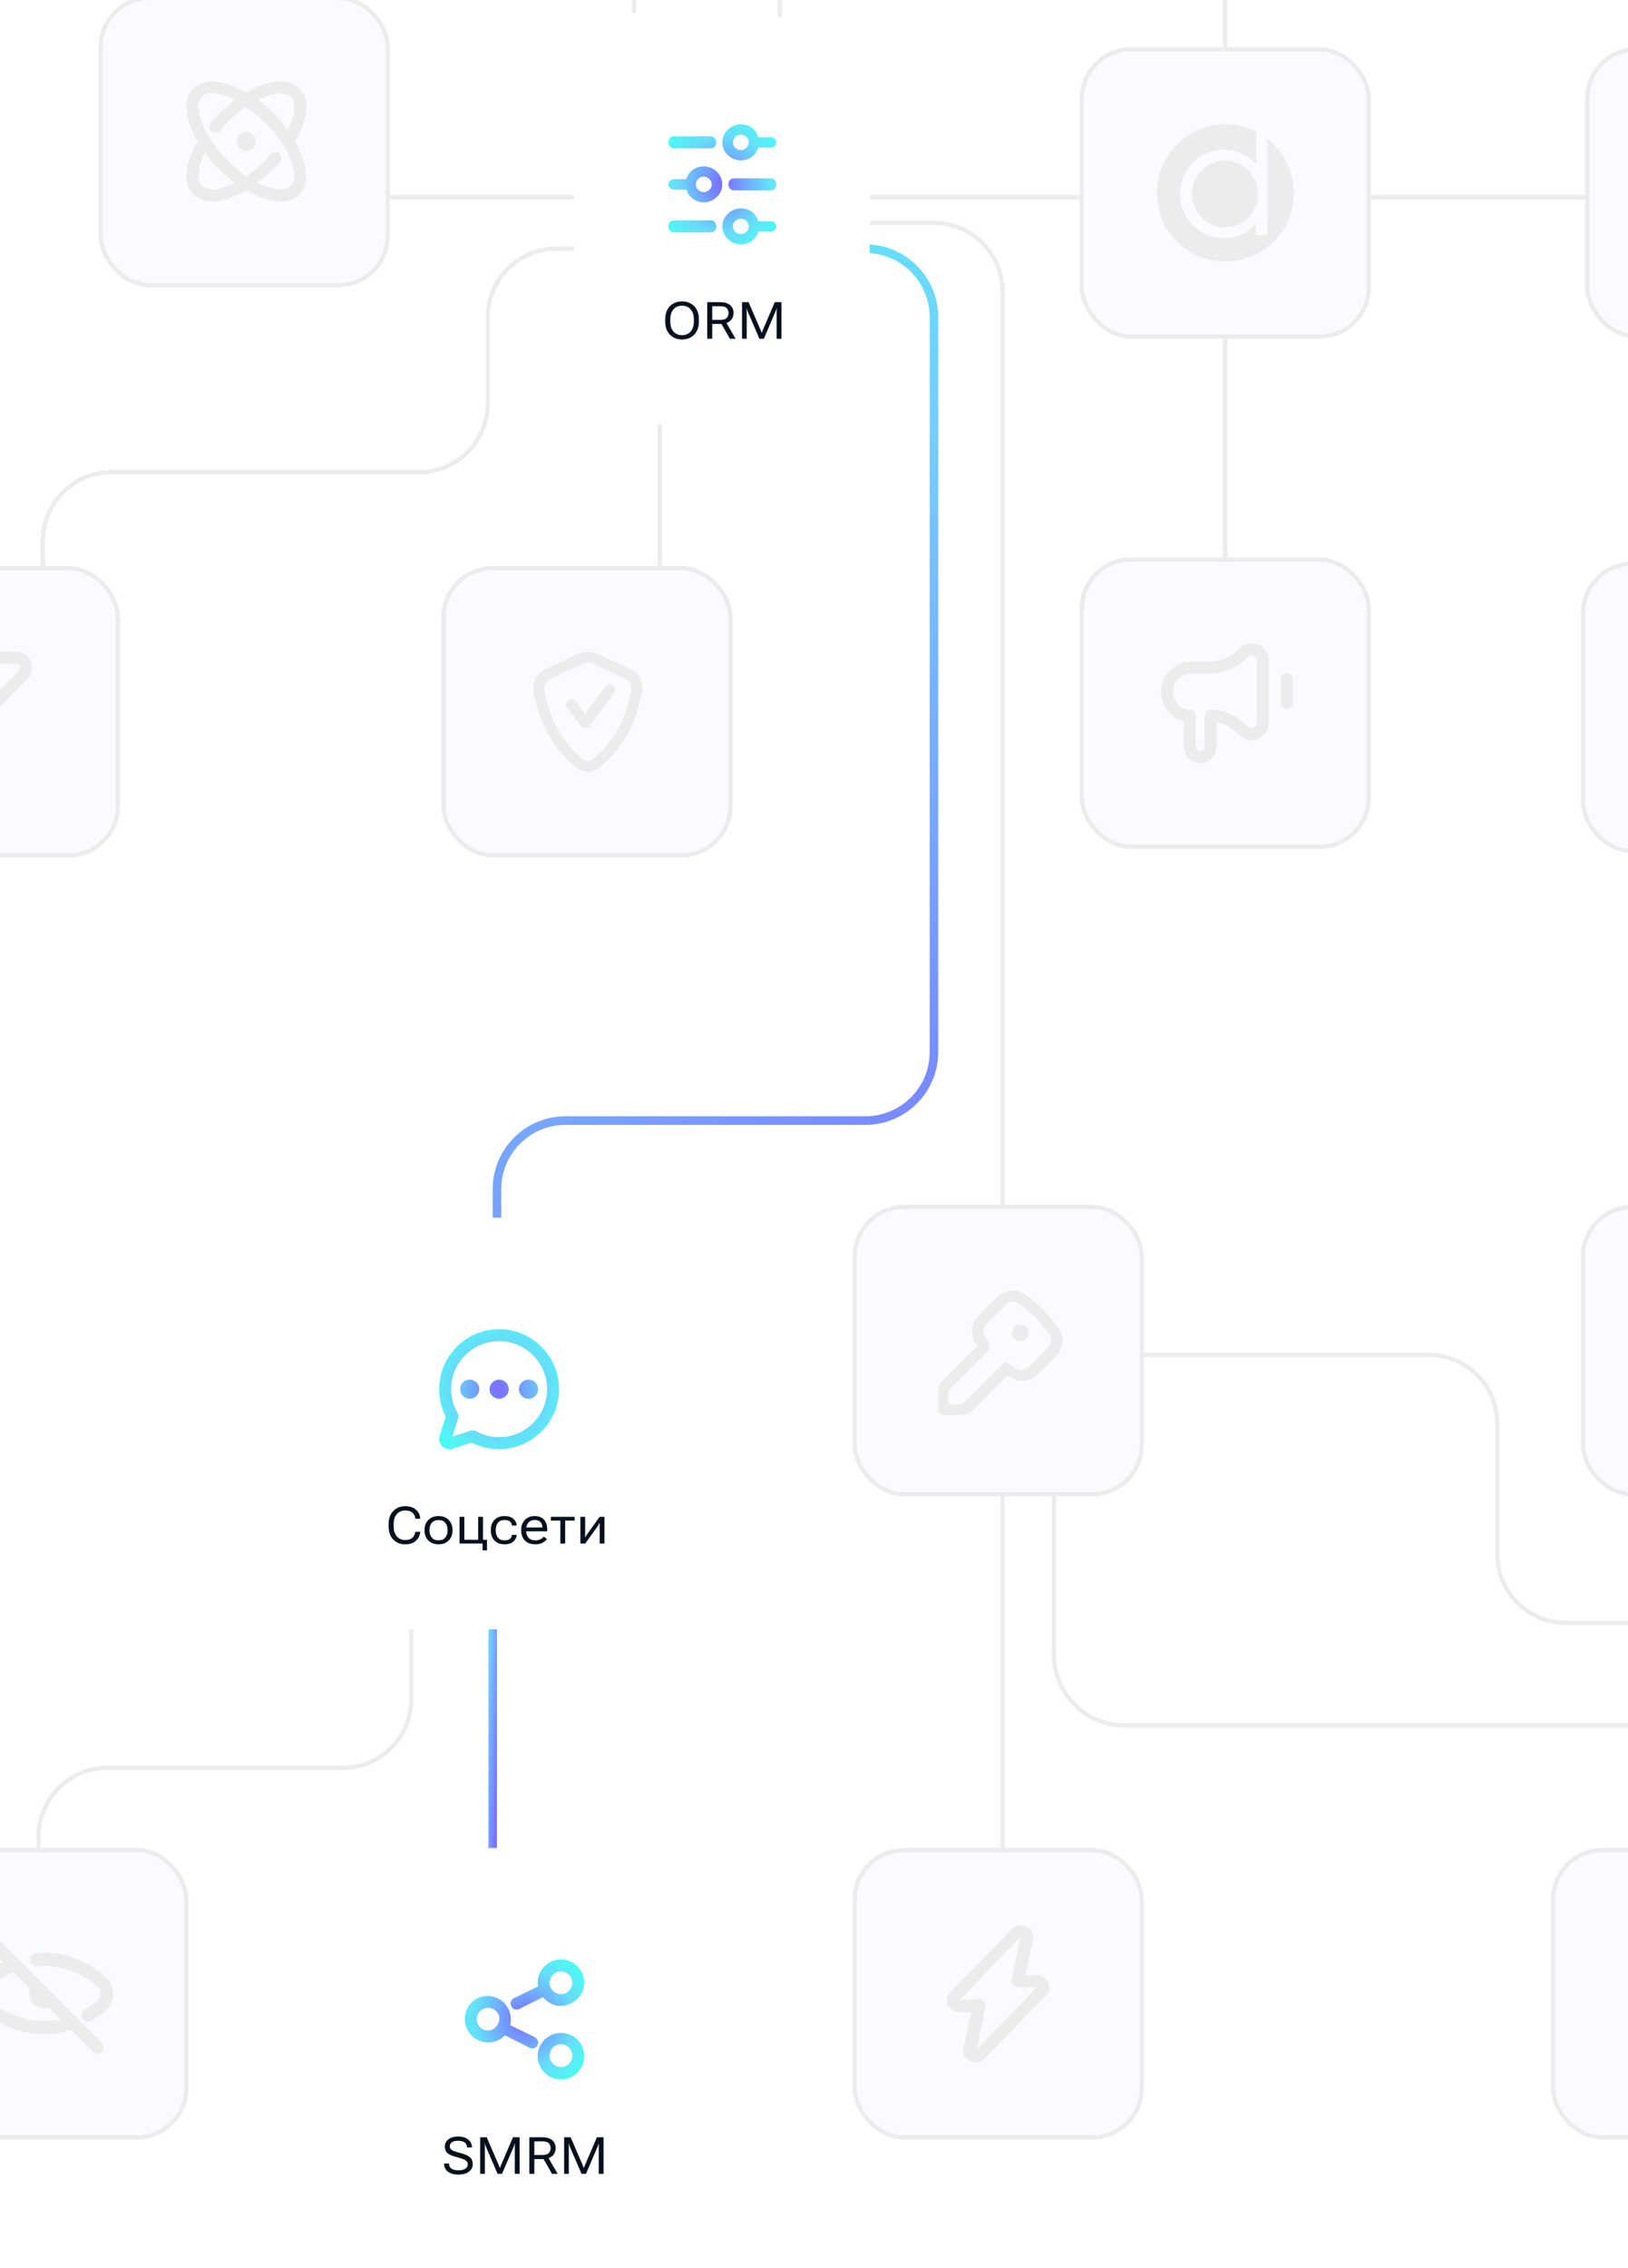<svg width="380" height="529" viewBox="0 0 380 529" fill="none" xmlns="http://www.w3.org/2000/svg">
<rect x="252.5" y="11.5" width="67" height="67" rx="11.5" fill="#F9FBFF"/>
<rect x="252.5" y="11.5" width="67" height="67" rx="11.5" stroke="#ECECEC"/>
<path fill-rule="evenodd" clip-rule="evenodd" d="M286 61C294.837 61 302 53.837 302 45C302 39.866 299.582 35.297 295.823 32.37L293.181 30.698C291.022 29.612 288.582 29 286 29C277.163 29 270 36.163 270 45C270 53.837 277.163 61 286 61ZM293.181 30.698V38.292C291.317 36.202 288.622 34.889 285.625 34.889C279.999 34.889 275.437 39.517 275.437 45.226C275.437 50.935 279.999 55.563 285.625 55.563C288.622 55.563 291.317 54.25 293.181 52.16L293.107 54.311C293.097 54.614 293.339 54.864 293.642 54.864H295.358C295.654 54.864 295.893 54.624 295.892 54.328L295.823 32.37L293.181 30.698ZM293.606 45.226C293.606 49.525 290.166 53.01 285.922 53.01C281.679 53.01 278.239 49.525 278.239 45.226C278.239 40.927 281.679 37.441 285.922 37.441C290.166 37.441 293.606 40.927 293.606 45.226Z" fill="#ECECEC"/>
<rect x="23.5" y="-0.5" width="67" height="67" rx="11.5" fill="#F9FBFF"/>
<rect x="23.5" y="-0.5" width="67" height="67" rx="11.5" stroke="#ECECEC"/>
<path d="M69.854 20.617C68.03 18.793 64.943 18.512 61.295 19.775C60.032 20.196 58.77 20.898 57.507 21.599C52.456 18.652 47.686 18.091 45.16 20.617C42.495 23.143 43.196 27.915 46.142 32.967C43.056 38.159 42.635 42.93 45.16 45.316C46.142 46.439 47.686 47 49.51 47C51.895 47 54.701 46.018 57.507 44.334C60.313 46.018 63.119 47 65.504 47C67.328 47 68.731 46.439 69.854 45.456C72.379 42.93 71.818 38.159 68.872 33.107C71.958 27.774 72.379 23.003 69.854 20.617ZM62.137 22.441C64.803 21.459 66.767 21.599 67.889 22.582C69.152 23.845 68.872 26.932 67.188 30.3C66.206 29.037 65.224 27.774 63.961 26.511C62.698 25.248 61.435 24.266 60.173 23.283C60.874 23.003 61.576 22.582 62.137 22.441ZM47.125 43.351C45.862 42.088 46.142 39.001 47.826 35.633C48.808 36.896 49.79 38.159 51.053 39.422C52.316 40.685 53.579 41.808 54.841 42.65C51.334 44.474 48.387 44.614 47.125 43.351ZM67.889 43.351C66.627 44.614 63.68 44.334 60.032 42.65C61.295 41.667 62.558 40.545 63.821 39.422C64.382 38.861 64.943 38.299 65.364 37.738C65.925 37.177 65.785 36.334 65.224 35.773C64.662 35.212 63.821 35.352 63.26 35.913C62.839 36.475 62.277 36.896 61.856 37.457C60.453 38.861 58.91 40.124 57.507 41.106C56.104 40.124 54.561 38.861 53.158 37.457C46.984 31.282 45.02 24.687 47.125 22.582C47.545 22.02 48.387 21.74 49.51 21.74C50.913 21.74 52.877 22.301 54.841 23.283C53.579 24.266 52.316 25.388 51.053 26.511C50.492 27.213 49.79 27.915 49.229 28.616C48.668 29.177 48.808 30.02 49.37 30.581C49.931 31.142 50.913 31.002 51.334 30.441C51.895 29.739 52.456 29.177 53.017 28.616C54.42 27.213 55.964 25.95 57.367 24.967C58.77 25.95 60.313 27.213 61.856 28.616C68.03 34.651 69.994 41.246 67.889 43.351Z" fill="#ECECEC"/>
<path d="M57.5 35.24C58.737 35.24 59.74 34.237 59.74 33C59.74 31.763 58.737 30.76 57.5 30.76C56.263 30.76 55.26 31.763 55.26 33C55.26 34.237 56.263 35.24 57.5 35.24Z" fill="#ECECEC"/>
<rect x="-39.5" y="132.5" width="67" height="67" rx="11.5" fill="#F9FBFF"/>
<rect x="-39.5" y="132.5" width="67" height="67" rx="11.5" stroke="#ECECEC"/>
<path fill-rule="evenodd" clip-rule="evenodd" d="M-19.451 158.284C-21.708 156.023 -20.088 152 -16.821 152H3.825C7.092 152 8.712 156.023 6.455 158.284C6.454 158.286 6.453 158.287 6.451 158.288L-1.699 166.548V173.769C-1.699 174.929 -2.262 176.159 -3.344 176.83L-7.342 179.575L-7.359 179.586C-8.249 180.179 -9.274 180.077 -10.011 179.643C-10.732 179.217 -11.297 178.408 -11.297 177.415V166.548L-19.451 158.284ZM-17.62 155.364C-17.769 155.725 -17.701 156.075 -17.469 156.307L-17.461 156.314L-8.901 164.99C-8.642 165.252 -8.497 165.605 -8.497 165.973V176.972L-4.898 174.501C-4.875 174.484 -4.85 174.469 -4.826 174.454C-4.676 174.365 -4.499 174.103 -4.499 173.769V165.973C-4.499 165.605 -4.354 165.252 -4.095 164.99L4.473 156.307C4.705 156.075 4.773 155.725 4.624 155.364C4.478 155.01 4.187 154.8 3.825 154.8H-16.821C-17.183 154.8 -17.474 155.01 -17.62 155.364Z" fill="#ECECEC"/>
<rect x="103.5" y="132.5" width="67" height="67" rx="11.5" fill="#F9FBFF"/>
<rect x="103.5" y="132.5" width="67" height="67" rx="11.5" stroke="#ECECEC"/>
<path fill-rule="evenodd" clip-rule="evenodd" d="M134.916 152.491C136.388 151.836 138.033 151.836 139.505 152.491L139.527 152.502L147.396 156.188C147.406 156.193 147.416 156.197 147.426 156.202C149.189 157.085 150.233 159.025 149.889 161.105C149.234 165.165 147.253 173.169 139.91 179.053L139.896 179.064C138.294 180.312 136.127 180.312 134.524 179.064L134.511 179.053C127.165 173.168 125.185 165.161 124.532 161.102C124.527 161.073 124.523 161.044 124.521 161.015C124.358 159.218 125.158 157.102 127.154 156.187L134.886 152.505C134.896 152.5 134.906 152.496 134.916 152.491ZM135.965 154.811L128.239 158.489L128.219 158.499C127.441 158.853 126.978 159.763 127.052 160.744C127.675 164.577 129.513 171.782 136.095 177.061C136.774 177.586 137.646 177.586 138.326 177.061C144.935 171.761 146.761 164.517 147.376 160.697L147.377 160.691C147.538 159.726 147.066 158.876 146.299 158.485L138.459 154.812C137.654 154.457 136.77 154.457 135.965 154.811Z" fill="#ECECEC"/>
<path fill-rule="evenodd" clip-rule="evenodd" d="M143.08 159.89C143.643 160.311 143.758 161.108 143.337 161.671L137.626 169.308C137.387 169.627 137.011 169.816 136.612 169.818C136.213 169.82 135.836 169.634 135.594 169.316L132.396 165.116C131.97 164.557 132.078 163.759 132.638 163.333C133.197 162.907 133.995 163.015 134.421 163.574L136.598 166.433L141.298 160.147C141.719 159.584 142.517 159.469 143.08 159.89Z" fill="#ECECEC"/>
<rect x="-23.5" y="431.5" width="67" height="67" rx="11.5" fill="#F9FBFF"/>
<rect x="-23.5" y="431.5" width="67" height="67" rx="11.5" stroke="#ECECEC"/>
<path d="M24.653 461.021C21.705 458.516 16.842 455.421 10.21 455.421C9.474 455.421 8.737 455.421 8.295 455.568C7.411 455.716 6.821 456.453 6.968 457.337C7.116 458.074 7.853 458.663 8.589 458.663C9.032 458.663 9.621 458.516 10.21 458.516C15.958 458.516 20.232 461.168 22.737 463.379C23.179 463.674 23.474 464.263 23.474 465C23.474 465.737 23.179 466.179 22.737 466.621C21.853 467.358 20.821 468.095 19.79 468.684C19.053 469.126 18.905 470.011 19.2 470.747C19.495 471.189 19.937 471.484 20.526 471.484C20.821 471.484 20.968 471.484 21.263 471.337C22.442 470.6 23.621 469.863 24.653 468.979C25.832 467.947 26.421 466.621 26.421 465.147C26.421 463.379 25.832 462.053 24.653 461.021Z" fill="#ECECEC"/>
<path d="M-1.284 451.442C-1.874 450.853 -2.758 450.853 -3.347 451.442C-3.937 452.032 -3.937 452.916 -3.347 453.505L0.779 457.632C-1.284 458.811 -3.053 460.137 -4.232 461.021C-5.411 462.053 -6 463.379 -6 465C-6 466.621 -5.411 467.947 -4.232 468.832C-1.284 471.337 3.579 474.432 10.21 474.432C12.421 474.432 14.484 474.137 16.547 473.4L21.705 478.558C22 478.853 22.442 479 22.737 479C23.032 479 23.474 478.853 23.768 478.558C24.358 477.968 24.358 477.084 23.768 476.495L-1.284 451.442ZM10.21 471.337C4.463 471.337 0.189 468.684 -2.316 466.474C-2.758 466.179 -3.053 465.589 -3.053 465C-3.053 464.411 -2.758 463.821 -2.316 463.379C-1.137 462.347 0.779 461.021 3.137 459.989L6.968 463.821C6.821 464.116 6.821 464.558 6.821 465C6.821 466.916 8.295 468.389 10.21 468.389C10.653 468.389 10.947 468.242 11.389 468.242L14.19 471.042C12.863 471.189 11.537 471.337 10.21 471.337Z" fill="#ECECEC"/>
<rect x="369.5" y="281.5" width="67" height="67" rx="11.5" fill="#F9FBFF"/>
<rect x="369.5" y="281.5" width="67" height="67" rx="11.5" stroke="#ECECEC"/>
<g filter="url(#filter0_d_928_43969)">
<rect x="84" y="431" width="75" height="94" rx="12" fill="white"/>
<path d="M129.928 472.134C127.002 472.134 124.495 474.502 124.495 477.567C124.495 480.493 126.863 483 129.928 483C132.853 483 135.361 480.632 135.361 477.567C135.361 474.502 132.993 472.134 129.928 472.134ZM129.928 480.075C128.535 480.075 127.281 478.96 127.281 477.428C127.281 476.035 128.396 474.781 129.928 474.781C131.321 474.781 132.575 475.896 132.575 477.428C132.575 478.96 131.46 480.075 129.928 480.075Z" fill="url(#paint0_radial_928_43969)"/>
<path d="M119.619 466.701C119.759 466.701 120.037 466.701 120.177 466.562L125.749 463.776C126.724 465.03 128.256 465.866 129.928 465.866C132.993 465.726 135.361 463.358 135.361 460.433C135.361 457.507 132.993 455 129.928 455C127.002 455 124.495 457.368 124.495 460.433C124.495 460.711 124.495 460.99 124.634 461.269L118.923 464.055C118.226 464.473 117.948 465.308 118.366 465.866C118.505 466.423 119.062 466.701 119.619 466.701ZM129.928 457.786C131.321 457.786 132.575 458.9 132.575 460.433C132.575 461.826 131.46 463.08 129.928 463.08C128.535 463.08 127.281 461.965 127.281 460.433C127.42 458.9 128.535 457.786 129.928 457.786Z" fill="url(#paint1_radial_928_43969)"/>
<path d="M123.799 473.109L118.087 470.323C118.226 469.905 118.226 469.488 118.226 468.93C118.226 466.005 115.858 463.498 112.794 463.498C109.729 463.498 107.5 466.005 107.5 468.93C107.5 471.856 109.868 474.363 112.933 474.363C114.465 474.363 115.858 473.806 116.833 472.692L122.684 475.617C122.823 475.756 123.102 475.756 123.241 475.756C123.799 475.756 124.216 475.478 124.495 474.92C124.774 474.363 124.495 473.527 123.799 473.109ZM112.933 471.577C111.4 471.577 110.286 470.323 110.286 468.93C110.286 467.537 111.4 466.284 112.933 466.284C114.326 466.284 115.58 467.398 115.58 468.93C115.44 470.323 114.326 471.577 112.933 471.577Z" fill="url(#paint2_radial_928_43969)"/>
<path d="M102.648 502.656V502.586H103.808V502.65C103.808 503.162 104.001 503.545 104.388 503.799C104.779 504.053 105.326 504.18 106.029 504.18C106.728 504.18 107.263 504.051 107.634 503.793C108.009 503.531 108.197 503.188 108.197 502.762C108.197 502.379 108.023 502.074 107.675 501.848C107.331 501.617 106.644 501.371 105.613 501.109C104.57 500.844 103.845 500.531 103.439 500.172C103.036 499.812 102.835 499.299 102.835 498.631C102.835 497.963 103.111 497.406 103.661 496.961C104.216 496.516 104.984 496.293 105.964 496.293C106.941 496.293 107.718 496.531 108.296 497.008C108.874 497.484 109.163 498.076 109.163 498.783V498.848H108.003V498.783C108.003 498.334 107.831 497.973 107.488 497.699C107.148 497.426 106.64 497.289 105.964 497.289C105.288 497.289 104.788 497.406 104.464 497.641C104.144 497.871 103.984 498.186 103.984 498.584C103.984 498.951 104.146 499.242 104.47 499.457C104.798 499.668 105.456 499.896 106.445 500.143C107.48 500.404 108.222 500.729 108.671 501.115C109.12 501.502 109.345 502.049 109.345 502.756C109.345 503.463 109.046 504.043 108.449 504.496C107.855 504.949 107.048 505.176 106.029 505.176C105.005 505.176 104.185 504.951 103.568 504.502C102.954 504.049 102.648 503.434 102.648 502.656ZM111.085 505V496.469H112.609L115.38 502.885C115.431 503.002 115.48 503.125 115.526 503.254C115.577 503.379 115.622 503.496 115.661 503.605H115.708C115.743 503.496 115.784 503.379 115.831 503.254C115.878 503.125 115.927 503.002 115.978 502.885L118.732 496.469H120.284V505H119.159V498.73C119.159 498.613 119.161 498.482 119.165 498.338C119.173 498.189 119.185 498.057 119.2 497.939H119.148C119.116 498.057 119.073 498.189 119.019 498.338C118.968 498.482 118.917 498.613 118.866 498.73L116.183 505H115.146L112.444 498.73C112.394 498.613 112.343 498.482 112.292 498.338C112.245 498.189 112.208 498.057 112.181 497.939H112.128C112.14 498.057 112.15 498.189 112.157 498.338C112.169 498.482 112.175 498.613 112.175 498.73V505H111.085ZM122.552 505V496.469H125.581C126.573 496.469 127.341 496.697 127.884 497.154C128.427 497.611 128.698 498.225 128.698 498.994C128.698 499.764 128.427 500.383 127.884 500.852C127.341 501.32 126.573 501.555 125.581 501.555H123.718V505H122.552ZM123.718 500.605H125.581C126.311 500.605 126.819 500.451 127.104 500.143C127.39 499.83 127.532 499.447 127.532 498.994C127.532 498.541 127.39 498.166 127.104 497.869C126.819 497.568 126.311 497.418 125.581 497.418H123.718V500.605ZM127.843 505L125.604 501.068L126.8 500.922L129.173 505H127.843ZM130.678 505V496.469H132.202L134.973 502.885C135.024 503.002 135.073 503.125 135.12 503.254C135.171 503.379 135.215 503.496 135.255 503.605H135.301C135.337 503.496 135.378 503.379 135.424 503.254C135.471 503.125 135.52 503.002 135.571 502.885L138.325 496.469H139.878V505H138.753V498.73C138.753 498.613 138.755 498.482 138.758 498.338C138.766 498.189 138.778 498.057 138.794 497.939H138.741C138.71 498.057 138.667 498.189 138.612 498.338C138.561 498.482 138.51 498.613 138.46 498.73L135.776 505H134.739L132.038 498.73C131.987 498.613 131.936 498.482 131.885 498.338C131.839 498.189 131.801 498.057 131.774 497.939H131.721C131.733 498.057 131.743 498.189 131.751 498.338C131.762 498.482 131.768 498.613 131.768 498.73V505H130.678Z" fill="#04101C"/>
</g>
<rect x="199.5" y="281.5" width="67" height="67" rx="11.5" fill="#F9FBFF"/>
<rect x="199.5" y="281.5" width="67" height="67" rx="11.5" stroke="#ECECEC"/>
<path d="M247.061 309.679C244.853 306.703 242.254 303.984 239.266 301.914C237.318 300.49 234.59 300.749 232.771 302.561L228.354 306.961C226.665 308.644 226.405 311.362 227.704 313.303C227.834 313.433 227.964 313.692 228.224 313.821L220.039 321.975C219.39 322.622 219 323.528 219 324.564V328.706C219 329.094 219.13 329.353 219.39 329.612C219.65 329.871 219.909 330 220.299 330H224.456C225.496 330 226.405 329.612 227.055 328.965L235.239 320.81C235.499 320.94 235.629 321.069 235.889 321.199C237.837 322.493 240.566 322.234 242.254 320.552L246.671 316.151C248.23 314.339 248.49 311.621 247.061 309.679ZM244.593 314.339L240.176 318.74C239.266 319.646 237.967 319.775 237.058 319.128C236.538 318.74 236.149 318.481 235.629 318.092C235.109 317.704 234.33 317.704 233.94 318.222L224.976 327.153C224.716 327.411 224.456 327.541 224.197 327.541H221.338V324.693C221.338 324.434 221.468 324.176 221.728 323.917L230.692 314.986C231.212 314.468 231.212 313.821 230.822 313.303C230.562 312.786 230.173 312.268 229.913 311.75C229.263 310.844 229.393 309.55 230.302 308.773L234.719 304.373C235.109 303.855 235.759 303.596 236.408 303.596C236.928 303.596 237.318 303.726 237.707 303.984C240.566 305.926 242.904 308.385 244.853 311.103C245.632 312.139 245.502 313.433 244.593 314.339Z" fill="#ECECEC"/>
<path d="M238.148 308.909C237.593 308.909 237.177 309.192 236.761 309.474C235.928 310.321 235.928 311.593 236.761 312.299C237.177 312.722 237.593 312.864 238.148 312.864C238.703 312.864 239.12 312.722 239.536 312.299C239.952 311.875 240.091 311.451 240.091 310.886C240.091 310.321 239.952 309.898 239.536 309.474C239.258 309.05 238.703 308.909 238.148 308.909Z" fill="#ECECEC"/>
<rect x="369.5" y="131.5" width="67" height="67" rx="11.5" fill="#F9FBFF"/>
<rect x="369.5" y="131.5" width="67" height="67" rx="11.5" stroke="#ECECEC"/>
<rect x="252.5" y="130.5" width="67" height="67" rx="11.5" fill="#F9FBFF"/>
<rect x="252.5" y="130.5" width="67" height="67" rx="11.5" stroke="#ECECEC"/>
<path fill-rule="evenodd" clip-rule="evenodd" d="M294.03 150.487C295.293 151.178 296.2 152.549 296.2 154.2V168.48C296.2 171.822 292.499 173.802 289.778 171.859C289.748 171.838 289.718 171.814 289.689 171.79L288.196 170.53C288.174 170.512 288.153 170.493 288.133 170.474C286.985 169.381 285.554 168.7 283.982 168.449V173.94C283.982 176.161 282.358 178 280.138 178C277.873 178 276.295 175.972 276.295 173.94V168.183C273.276 167.494 271 164.636 271 161.34C271 159.484 271.655 157.697 273.056 156.413C274.188 155.258 275.741 154.34 277.695 154.34H282.541C284.689 154.21 286.681 153.475 288.185 152.298L289.634 150.939C289.662 150.913 289.691 150.887 289.722 150.863C291.081 149.785 292.746 149.785 294.03 150.487ZM291.5 153.028L290.056 154.382C290.028 154.408 289.999 154.433 289.968 154.457C287.956 156.053 285.366 156.983 282.662 157.138C282.635 157.139 282.609 157.14 282.582 157.14H277.695C276.68 157.14 275.8 157.605 275.034 158.395C275.013 158.417 274.99 158.439 274.967 158.46C274.22 159.134 273.8 160.132 273.8 161.34C273.8 163.711 275.68 165.54 277.695 165.54C278.468 165.54 279.095 166.167 279.095 166.94V173.94C279.095 174.709 279.688 175.2 280.138 175.2C280.634 175.2 281.182 174.799 281.182 173.94V166.94C281.182 166.167 281.809 165.54 282.582 165.54C285.337 165.54 287.988 166.486 290.032 168.416L291.443 169.607C292.251 170.141 293.4 169.6 293.4 168.48V154.2C293.4 153.611 293.085 153.162 292.686 152.943C292.318 152.742 291.895 152.736 291.5 153.028Z" fill="#ECECEC"/>
<path fill-rule="evenodd" clip-rule="evenodd" d="M300.4 157C301.173 157 301.8 157.627 301.8 158.4V164C301.8 164.773 301.173 165.4 300.4 165.4C299.627 165.4 299 164.773 299 164V158.4C299 157.627 299.627 157 300.4 157Z" fill="#ECECEC"/>
<rect x="199.5" y="431.5" width="67" height="67" rx="11.5" fill="#F9FBFF"/>
<rect x="199.5" y="431.5" width="67" height="67" rx="11.5" stroke="#ECECEC"/>
<path d="M227.726 481C227.274 481 226.822 480.854 226.37 480.708C225.165 480.124 224.562 478.955 224.863 477.787L226.671 469.315H223.959C222.754 469.315 221.699 468.585 221.247 467.562C220.795 466.54 220.945 465.371 221.85 464.641L236.164 449.888C237.068 449.012 238.575 448.72 239.63 449.304C240.835 449.888 241.438 451.057 241.137 452.225L239.329 460.697H242.041C243.246 460.697 244.301 461.427 244.753 462.45C245.205 463.472 245.055 464.641 244.15 465.371L229.836 480.124C229.233 480.708 228.48 481 227.726 481ZM228.48 466.247C228.932 466.247 229.384 466.394 229.685 466.832C229.986 467.27 230.137 467.562 229.986 468L228.028 477.933L242.041 463.472H237.671C237.219 463.472 236.767 463.326 236.466 462.888C236.164 462.596 236.014 462.158 236.164 461.719L238.123 451.787L224.11 466.394L228.48 466.247Z" fill="#ECECEC"/>
<rect x="362.5" y="431.5" width="67" height="67" rx="11.5" fill="#F9FBFF"/>
<rect x="362.5" y="431.5" width="67" height="67" rx="11.5" stroke="#ECECEC"/>
<rect x="370.5" y="11.5" width="67" height="67" rx="11.5" fill="#F9FBFF"/>
<rect x="370.5" y="11.5" width="67" height="67" rx="11.5" stroke="#ECECEC"/>
<path d="M320 46L370 46" stroke="#ECECEC"/>
<path d="M148 3L148 -66" stroke="#ECECEC"/>
<path d="M182 4L182 -2.501C182.001 -11.337 189.164 -18.5 198 -18.5L432.999 -18.5C441.836 -18.5 448.999 -11.337 448.999 -2.5L448.999 133C448.999 139.903 443.403 145.5 436.499 145.5V145.5" stroke="#ECECEC"/>
<path d="M115 352L115 431" stroke="url(#paint3_linear_928_43969)" stroke-width="2"/>
<path d="M234 349L234 431" stroke="#ECECEC"/>
<path d="M246 348.801L246 385.843C246 394.915 253.36 402.399 262.283 402.399L387.717 402.399C396.64 402.399 404 409.882 404 418.955L404 431" stroke="#ECECEC"/>
<path d="M267 316L333.5 316C342.337 316 349.5 323.163 349.5 332L349.5 362.5C349.5 371.336 356.664 378.5 365.5 378.5L558 378.5C566.837 378.5 574 385.663 574 394.5L574 431" stroke="#ECECEC"/>
<path d="M96 352L96 396.324C96 405.16 88.837 412.324 80 412.324L25 412.324C16.163 412.324 9 419.487 9 428.324L9 431" stroke="#ECECEC"/>
<path d="M252 46L202 46" stroke="#ECECEC"/>
<path d="M134 46L91 46" stroke="#ECECEC"/>
<path d="M134 58H129.837C121.001 58 113.837 65.163 113.837 74V94.136C113.837 102.973 106.674 110.136 97.837 110.136H26C17.163 110.136 10 117.3 10 126.136V132" stroke="#ECECEC"/>
<path d="M154 71L154 132" stroke="#ECECEC"/>
<path d="M202 52L217.999 52C226.836 52 233.999 59.164 233.999 68L233.999 281.001" stroke="#ECECEC"/>
<path d="M202 58V58C210.837 58 218 65.163 218 74V245.349C218 254.185 210.837 261.349 202 261.349H132C123.163 261.349 116 268.512 116 277.349V284" stroke="url(#paint4_linear_928_43969)" stroke-width="2"/>
<path d="M286 11L286 -61" stroke="#ECECEC"/>
<path d="M286 79L286 131" stroke="#ECECEC"/>
<g filter="url(#filter1_d_928_43969)">
<rect x="71" y="284" width="88" height="94" rx="12" fill="white"/>
<path d="M104.02 336C103.32 336 102.76 335.72 102.2 335.3C101.5 334.6 101.36 333.62 101.64 332.78L103.04 328.44C102.06 326.48 101.5 324.24 101.5 322C101.5 314.3 107.8 308 115.5 308C123.2 308 129.5 314.3 129.5 322C129.5 329.7 123.2 336 115.5 336C113.26 336 111.02 335.44 109.06 334.46L104.72 335.86C104.58 336 104.3 336 104.02 336ZM109.9 331.66C111.58 332.64 113.54 333.2 115.5 333.2C121.66 333.2 126.7 328.16 126.7 322C126.7 315.84 121.66 310.8 115.5 310.8C109.34 310.8 104.3 315.84 104.3 322C104.3 323.96 104.86 325.92 105.84 327.6C105.98 327.88 106.12 328.3 105.98 328.72L104.58 333.06L108.92 331.66C108.92 331.66 109.763 331.592 109.9 331.66Z" fill="url(#paint5_radial_928_43969)"/>
<path d="M115.5 324.24C116.737 324.24 117.74 323.237 117.74 322C117.74 320.763 116.737 319.76 115.5 319.76C114.263 319.76 113.26 320.763 113.26 322C113.26 323.237 114.263 324.24 115.5 324.24Z" fill="url(#paint6_radial_928_43969)"/>
<path d="M108.64 324.24C109.877 324.24 110.88 323.237 110.88 322C110.88 320.763 109.877 319.76 108.64 319.76C107.403 319.76 106.4 320.763 106.4 322C106.4 323.237 107.403 324.24 108.64 324.24Z" fill="url(#paint7_radial_928_43969)"/>
<path d="M122.36 324.24C123.597 324.24 124.6 323.237 124.6 322C124.6 320.763 123.597 319.76 122.36 319.76C121.123 319.76 120.12 320.763 120.12 322C120.12 323.237 121.123 324.24 122.36 324.24Z" fill="url(#paint8_radial_928_43969)"/>
<path d="M89.706 353.951V353.518C89.706 352.182 90.071 351.145 90.802 350.406C91.536 349.664 92.456 349.293 93.561 349.293C94.655 349.293 95.505 349.568 96.11 350.119C96.716 350.666 97.044 351.344 97.094 352.152L97.1 352.211H95.934L95.928 352.152C95.901 351.637 95.692 351.197 95.302 350.834C94.915 350.471 94.335 350.289 93.561 350.289C92.78 350.289 92.137 350.566 91.633 351.121C91.133 351.672 90.883 352.471 90.883 353.518V353.951C90.883 354.971 91.133 355.764 91.633 356.33C92.137 356.896 92.78 357.18 93.561 357.18C94.335 357.18 94.909 356.994 95.284 356.623C95.663 356.248 95.878 355.812 95.928 355.316L95.934 355.258H97.1L97.094 355.316C97.012 356.113 96.678 356.789 96.093 357.344C95.507 357.898 94.663 358.176 93.561 358.176C92.456 358.176 91.536 357.809 90.802 357.074C90.071 356.336 89.706 355.295 89.706 353.951ZM98.096 354.977V354.789C98.096 353.848 98.391 353.08 98.981 352.486C99.575 351.889 100.368 351.59 101.36 351.59C102.348 351.59 103.139 351.889 103.733 352.486C104.327 353.08 104.624 353.848 104.624 354.789V354.977C104.624 355.918 104.327 356.688 103.733 357.285C103.139 357.879 102.348 358.176 101.36 358.176C100.368 358.176 99.575 357.879 98.981 357.285C98.391 356.688 98.096 355.918 98.096 354.977ZM99.245 354.789V354.977C99.245 355.617 99.422 356.156 99.778 356.594C100.133 357.031 100.661 357.25 101.36 357.25C102.059 357.25 102.584 357.031 102.936 356.594C103.291 356.156 103.469 355.617 103.469 354.977V354.789C103.469 354.145 103.291 353.605 102.936 353.172C102.584 352.734 102.059 352.516 101.36 352.516C100.661 352.516 100.133 352.734 99.778 353.172C99.422 353.605 99.245 354.145 99.245 354.789ZM111.643 359.582V358H106.264V351.766H107.389V357.115H110.612V351.766H111.737V357.115H112.674V359.582H111.643ZM113.564 354.977V354.789C113.564 353.848 113.848 353.08 114.414 352.486C114.984 351.889 115.768 351.59 116.764 351.59C117.686 351.59 118.385 351.814 118.861 352.264C119.342 352.709 119.582 353.209 119.582 353.764V353.793H118.469V353.758C118.469 353.426 118.334 353.135 118.064 352.885C117.799 352.635 117.365 352.51 116.764 352.51C116.061 352.51 115.543 352.729 115.211 353.166C114.879 353.604 114.713 354.145 114.713 354.789V354.977C114.713 355.621 114.879 356.162 115.211 356.6C115.543 357.033 116.061 357.25 116.764 357.25C117.365 357.25 117.799 357.127 118.064 356.881C118.334 356.635 118.469 356.342 118.469 356.002V355.973H119.582V356.002C119.582 356.553 119.342 357.053 118.861 357.502C118.385 357.951 117.686 358.176 116.764 358.176C115.768 358.176 114.984 357.879 114.414 357.285C113.848 356.688 113.564 355.918 113.564 354.977ZM120.66 354.977V354.789C120.66 353.848 120.945 353.08 121.515 352.486C122.09 351.889 122.847 351.59 123.789 351.59C124.734 351.59 125.461 351.869 125.969 352.428C126.476 352.982 126.73 353.734 126.73 354.684V355.146H121.328V354.25H125.599V354.221C125.599 353.721 125.457 353.311 125.172 352.99C124.886 352.67 124.429 352.51 123.801 352.51C123.14 352.51 122.64 352.729 122.301 353.166C121.961 353.604 121.791 354.145 121.791 354.789V354.977C121.791 355.621 121.969 356.162 122.324 356.6C122.683 357.037 123.236 357.256 123.982 357.256C124.435 357.256 124.826 357.17 125.154 356.998C125.482 356.822 125.746 356.615 125.945 356.377L126.672 356.975C126.453 357.268 126.113 357.541 125.652 357.795C125.195 358.049 124.638 358.176 123.982 358.176C122.908 358.176 122.086 357.879 121.515 357.285C120.945 356.688 120.66 355.918 120.66 354.977ZM127.574 352.65V351.766H133.14V352.65H130.919V358H129.794V352.65H127.574ZM134.47 358V351.766H135.583V355.738C135.583 355.855 135.581 355.988 135.577 356.137C135.577 356.285 135.575 356.42 135.572 356.541H135.618C135.673 356.436 135.734 356.324 135.8 356.207C135.866 356.09 135.943 355.973 136.029 355.855L138.964 351.766H140.095V358H138.976V354.033C138.976 353.912 138.978 353.777 138.982 353.629C138.986 353.477 138.991 353.34 138.999 353.219H138.935C138.884 353.32 138.825 353.432 138.759 353.553C138.693 353.674 138.618 353.793 138.536 353.91L135.601 358H134.47Z" fill="#04101C"/>
</g>
<g filter="url(#filter2_d_928_43969)">
<rect x="134" y="3" width="68" height="94" rx="12" fill="white"/>
<path d="M178.965 49.6H176C175.506 47.8 173.9 46.6 171.924 46.6C169.576 46.6 167.6 48.52 167.6 50.8C167.6 53.08 169.576 55 171.924 55C173.9 55 175.506 53.8 176 52H178.965C179.706 52 180.2 51.4 180.2 50.8C180.2 50.08 179.706 49.6 178.965 49.6ZM171.924 52.6C170.935 52.6 170.071 51.76 170.071 50.8C170.071 49.84 170.935 49 171.924 49C172.912 49 173.776 49.84 173.776 50.8C173.776 51.76 172.912 52.6 171.924 52.6Z" fill="url(#paint9_radial_928_43969)"/>
<path d="M165.009 49.4H156.191C155.477 49.4 155 50.1 155 50.8C155 51.64 155.596 52.2 156.191 52.2H165.009C165.723 52.2 166.2 51.5 166.2 50.8C166.2 49.96 165.604 49.4 165.009 49.4Z" fill="url(#paint10_radial_928_43969)"/>
<path d="M156.191 32.6H165.009C165.723 32.6 166.2 31.9 166.2 31.2C166.2 30.5 165.604 29.8 165.009 29.8H156.191C155.477 29.8 155 30.5 155 31.2C155 31.9 155.596 32.6 156.191 32.6Z" fill="url(#paint11_radial_928_43969)"/>
<path d="M171.924 35.4C173.9 35.4 175.506 34.2 176 32.4H178.965C179.706 32.4 180.2 31.8 180.2 31.2C180.2 30.6 179.582 30 178.965 30H176C175.506 28.2 173.9 27 171.924 27C169.576 27 167.6 28.92 167.6 31.2C167.6 33.48 169.576 35.4 171.924 35.4ZM171.924 29.4C172.912 29.4 173.776 30.24 173.776 31.2C173.776 32.16 172.912 33 171.924 33C170.935 33 170.071 32.16 170.071 31.2C170.071 30.24 170.935 29.4 171.924 29.4Z" fill="url(#paint12_radial_928_43969)"/>
<path d="M156.235 42.2H159.2C159.694 43.88 161.3 45.2 163.276 45.2C165.624 45.2 167.6 43.28 167.6 41C167.6 38.72 165.624 36.8 163.276 36.8C161.3 36.8 159.694 38 159.2 39.8H156.235C155.494 39.8 155 40.4 155 41C155 41.6 155.618 42.2 156.235 42.2ZM163.276 39.2C164.265 39.2 165.129 40.04 165.129 41C165.129 41.96 164.265 42.8 163.276 42.8C162.288 42.8 161.424 41.96 161.424 41C161.424 40.04 162.288 39.2 163.276 39.2Z" fill="url(#paint13_radial_928_43969)"/>
<path d="M178.996 39.6H170.204C169.482 39.6 169 40.3 169 41C169 41.7 169.602 42.4 170.204 42.4H178.996C179.718 42.4 180.2 41.7 180.2 41C180.2 40.3 179.718 39.6 178.996 39.6Z" fill="url(#paint14_radial_928_43969)"/>
<path d="M154.272 72.951V72.518C154.272 71.182 154.639 70.144 155.373 69.406C156.108 68.664 157.049 68.293 158.198 68.293C159.35 68.293 160.293 68.664 161.028 69.406C161.762 70.144 162.129 71.182 162.129 72.518V72.951C162.129 74.287 161.762 75.326 161.028 76.068C160.293 76.807 159.35 77.176 158.198 77.176C157.049 77.176 156.108 76.807 155.373 76.068C154.639 75.326 154.272 74.287 154.272 72.951ZM155.449 72.951C155.449 73.967 155.699 74.76 156.199 75.33C156.703 75.897 157.371 76.18 158.203 76.18C159.031 76.18 159.698 75.897 160.201 75.33C160.705 74.76 160.957 73.967 160.957 72.951V72.518C160.957 71.502 160.705 70.711 160.201 70.144C159.698 69.574 159.031 69.289 158.203 69.289C157.371 69.289 156.703 69.574 156.199 70.144C155.699 70.711 155.449 71.502 155.449 72.518V72.951ZM164.074 77V68.469H167.104C168.096 68.469 168.863 68.697 169.406 69.154C169.949 69.611 170.221 70.225 170.221 70.994C170.221 71.764 169.949 72.383 169.406 72.852C168.863 73.32 168.096 73.555 167.104 73.555H165.24V77H164.074ZM165.24 72.606H167.104C167.834 72.606 168.342 72.451 168.627 72.143C168.912 71.83 169.055 71.447 169.055 70.994C169.055 70.541 168.912 70.166 168.627 69.869C168.342 69.568 167.834 69.418 167.104 69.418H165.24V72.606ZM169.365 77L167.127 73.068L168.322 72.922L170.695 77H169.365ZM172.201 77V68.469H173.724L176.496 74.885C176.547 75.002 176.595 75.125 176.642 75.254C176.693 75.379 176.738 75.496 176.777 75.606H176.824C176.859 75.496 176.9 75.379 176.947 75.254C176.994 75.125 177.043 75.002 177.094 74.885L179.847 68.469H181.4V77H180.275V70.731C180.275 70.613 180.277 70.482 180.281 70.338C180.289 70.189 180.301 70.057 180.316 69.939H180.263C180.232 70.057 180.189 70.189 180.135 70.338C180.084 70.482 180.033 70.613 179.982 70.731L177.299 77H176.261L173.56 70.731C173.51 70.613 173.459 70.482 173.408 70.338C173.361 70.189 173.324 70.057 173.297 69.939H173.244C173.256 70.057 173.265 70.189 173.273 70.338C173.285 70.482 173.291 70.613 173.291 70.731V77H172.201Z" fill="#04101C"/>
</g>
<defs>
<filter id="filter0_d_928_43969" x="75" y="423" width="95" height="114" filterUnits="userSpaceOnUse" color-interpolation-filters="sRGB">
<feFlood flood-opacity="0" result="BackgroundImageFix"/>
<feColorMatrix in="SourceAlpha" type="matrix" values="0 0 0 0 0 0 0 0 0 0 0 0 0 0 0 0 0 0 127 0" result="hardAlpha"/>
<feOffset dx="1" dy="2"/>
<feGaussianBlur stdDeviation="5"/>
<feComposite in2="hardAlpha" operator="out"/>
<feColorMatrix type="matrix" values="0 0 0 0 0.008 0 0 0 0 0.045 0 0 0 0 0.08 0 0 0 0.04 0"/>
<feBlend mode="normal" in2="BackgroundImageFix" result="effect1_dropShadow_928_43969"/>
<feBlend mode="normal" in="SourceGraphic" in2="effect1_dropShadow_928_43969" result="shape"/>
</filter>
<filter id="filter1_d_928_43969" x="62" y="276" width="108" height="114" filterUnits="userSpaceOnUse" color-interpolation-filters="sRGB">
<feFlood flood-opacity="0" result="BackgroundImageFix"/>
<feColorMatrix in="SourceAlpha" type="matrix" values="0 0 0 0 0 0 0 0 0 0 0 0 0 0 0 0 0 0 127 0" result="hardAlpha"/>
<feOffset dx="1" dy="2"/>
<feGaussianBlur stdDeviation="5"/>
<feComposite in2="hardAlpha" operator="out"/>
<feColorMatrix type="matrix" values="0 0 0 0 0.008 0 0 0 0 0.045 0 0 0 0 0.08 0 0 0 0.04 0"/>
<feBlend mode="normal" in2="BackgroundImageFix" result="effect1_dropShadow_928_43969"/>
<feBlend mode="normal" in="SourceGraphic" in2="effect1_dropShadow_928_43969" result="shape"/>
</filter>
<filter id="filter2_d_928_43969" x="125" y="-5" width="88" height="114" filterUnits="userSpaceOnUse" color-interpolation-filters="sRGB">
<feFlood flood-opacity="0" result="BackgroundImageFix"/>
<feColorMatrix in="SourceAlpha" type="matrix" values="0 0 0 0 0 0 0 0 0 0 0 0 0 0 0 0 0 0 127 0" result="hardAlpha"/>
<feOffset dx="1" dy="2"/>
<feGaussianBlur stdDeviation="5"/>
<feComposite in2="hardAlpha" operator="out"/>
<feColorMatrix type="matrix" values="0 0 0 0 0.008 0 0 0 0 0.045 0 0 0 0 0.08 0 0 0 0.04 0"/>
<feBlend mode="normal" in2="BackgroundImageFix" result="effect1_dropShadow_928_43969"/>
<feBlend mode="normal" in="SourceGraphic" in2="effect1_dropShadow_928_43969" result="shape"/>
</filter>
<radialGradient id="paint0_radial_928_43969" cx="0" cy="0" r="1" gradientUnits="userSpaceOnUse" gradientTransform="translate(121.43 469) rotate(99.68) scale(17.753 17.669)">
<stop offset="0.055" stop-color="#7A73FF"/>
<stop offset="0.65" stop-color="#67DDFA"/>
<stop offset="1" stop-color="#4AFCF1"/>
</radialGradient>
<radialGradient id="paint1_radial_928_43969" cx="0" cy="0" r="1" gradientUnits="userSpaceOnUse" gradientTransform="translate(121.43 469) rotate(99.68) scale(17.753 17.669)">
<stop offset="0.055" stop-color="#7A73FF"/>
<stop offset="0.65" stop-color="#67DDFA"/>
<stop offset="1" stop-color="#4AFCF1"/>
</radialGradient>
<radialGradient id="paint2_radial_928_43969" cx="0" cy="0" r="1" gradientUnits="userSpaceOnUse" gradientTransform="translate(121.43 469) rotate(99.68) scale(17.753 17.669)">
<stop offset="0.055" stop-color="#7A73FF"/>
<stop offset="0.65" stop-color="#67DDFA"/>
<stop offset="1" stop-color="#4AFCF1"/>
</radialGradient>
<linearGradient id="paint3_linear_928_43969" x1="116" y1="475.437" x2="109.213" y2="475.189" gradientUnits="userSpaceOnUse">
<stop offset="0.339" stop-color="#7A73FF"/>
<stop offset="0.734" stop-color="#75CDFF"/>
<stop offset="1" stop-color="#4AFCF1"/>
</linearGradient>
<linearGradient id="paint4_linear_928_43969" x1="320" y1="411.125" x2="64.268" y2="76.628" gradientUnits="userSpaceOnUse">
<stop offset="0.339" stop-color="#7A73FF"/>
<stop offset="0.734" stop-color="#75CDFF"/>
<stop offset="1" stop-color="#4AFCF1"/>
</linearGradient>
<radialGradient id="paint5_radial_928_43969" cx="0" cy="0" r="1" gradientUnits="userSpaceOnUse" gradientTransform="translate(115.5 322) rotate(99.728) scale(17.755)">
<stop offset="0.055" stop-color="#7A73FF"/>
<stop offset="0.65" stop-color="#67DDFA"/>
<stop offset="1" stop-color="#4AFCF1"/>
</radialGradient>
<radialGradient id="paint6_radial_928_43969" cx="0" cy="0" r="1" gradientUnits="userSpaceOnUse" gradientTransform="translate(115.5 322) rotate(99.728) scale(17.755)">
<stop offset="0.055" stop-color="#7A73FF"/>
<stop offset="0.65" stop-color="#67DDFA"/>
<stop offset="1" stop-color="#4AFCF1"/>
</radialGradient>
<radialGradient id="paint7_radial_928_43969" cx="0" cy="0" r="1" gradientUnits="userSpaceOnUse" gradientTransform="translate(115.5 322) rotate(99.728) scale(17.755)">
<stop offset="0.055" stop-color="#7A73FF"/>
<stop offset="0.65" stop-color="#67DDFA"/>
<stop offset="1" stop-color="#4AFCF1"/>
</radialGradient>
<radialGradient id="paint8_radial_928_43969" cx="0" cy="0" r="1" gradientUnits="userSpaceOnUse" gradientTransform="translate(115.5 322) rotate(99.728) scale(17.755)">
<stop offset="0.055" stop-color="#7A73FF"/>
<stop offset="0.65" stop-color="#67DDFA"/>
<stop offset="1" stop-color="#4AFCF1"/>
</radialGradient>
<radialGradient id="paint9_radial_928_43969" cx="0" cy="0" r="1" gradientUnits="userSpaceOnUse" gradientTransform="translate(167.6 41) rotate(98.771) scale(17.707 16.023)">
<stop offset="0.055" stop-color="#7A73FF"/>
<stop offset="0.65" stop-color="#67DDFA"/>
<stop offset="1" stop-color="#4AFCF1"/>
</radialGradient>
<radialGradient id="paint10_radial_928_43969" cx="0" cy="0" r="1" gradientUnits="userSpaceOnUse" gradientTransform="translate(167.6 41) rotate(98.771) scale(17.707 16.023)">
<stop offset="0.055" stop-color="#7A73FF"/>
<stop offset="0.65" stop-color="#67DDFA"/>
<stop offset="1" stop-color="#4AFCF1"/>
</radialGradient>
<radialGradient id="paint11_radial_928_43969" cx="0" cy="0" r="1" gradientUnits="userSpaceOnUse" gradientTransform="translate(167.6 41) rotate(98.771) scale(17.707 16.023)">
<stop offset="0.055" stop-color="#7A73FF"/>
<stop offset="0.65" stop-color="#67DDFA"/>
<stop offset="1" stop-color="#4AFCF1"/>
</radialGradient>
<radialGradient id="paint12_radial_928_43969" cx="0" cy="0" r="1" gradientUnits="userSpaceOnUse" gradientTransform="translate(167.6 41) rotate(98.771) scale(17.707 16.023)">
<stop offset="0.055" stop-color="#7A73FF"/>
<stop offset="0.65" stop-color="#67DDFA"/>
<stop offset="1" stop-color="#4AFCF1"/>
</radialGradient>
<radialGradient id="paint13_radial_928_43969" cx="0" cy="0" r="1" gradientUnits="userSpaceOnUse" gradientTransform="translate(167.6 41) rotate(98.771) scale(17.707 16.023)">
<stop offset="0.055" stop-color="#7A73FF"/>
<stop offset="0.65" stop-color="#67DDFA"/>
<stop offset="1" stop-color="#4AFCF1"/>
</radialGradient>
<radialGradient id="paint14_radial_928_43969" cx="0" cy="0" r="1" gradientUnits="userSpaceOnUse" gradientTransform="translate(167.6 41) rotate(98.771) scale(17.707 16.023)">
<stop offset="0.055" stop-color="#7A73FF"/>
<stop offset="0.65" stop-color="#67DDFA"/>
<stop offset="1" stop-color="#4AFCF1"/>
</radialGradient>
</defs>
</svg>
